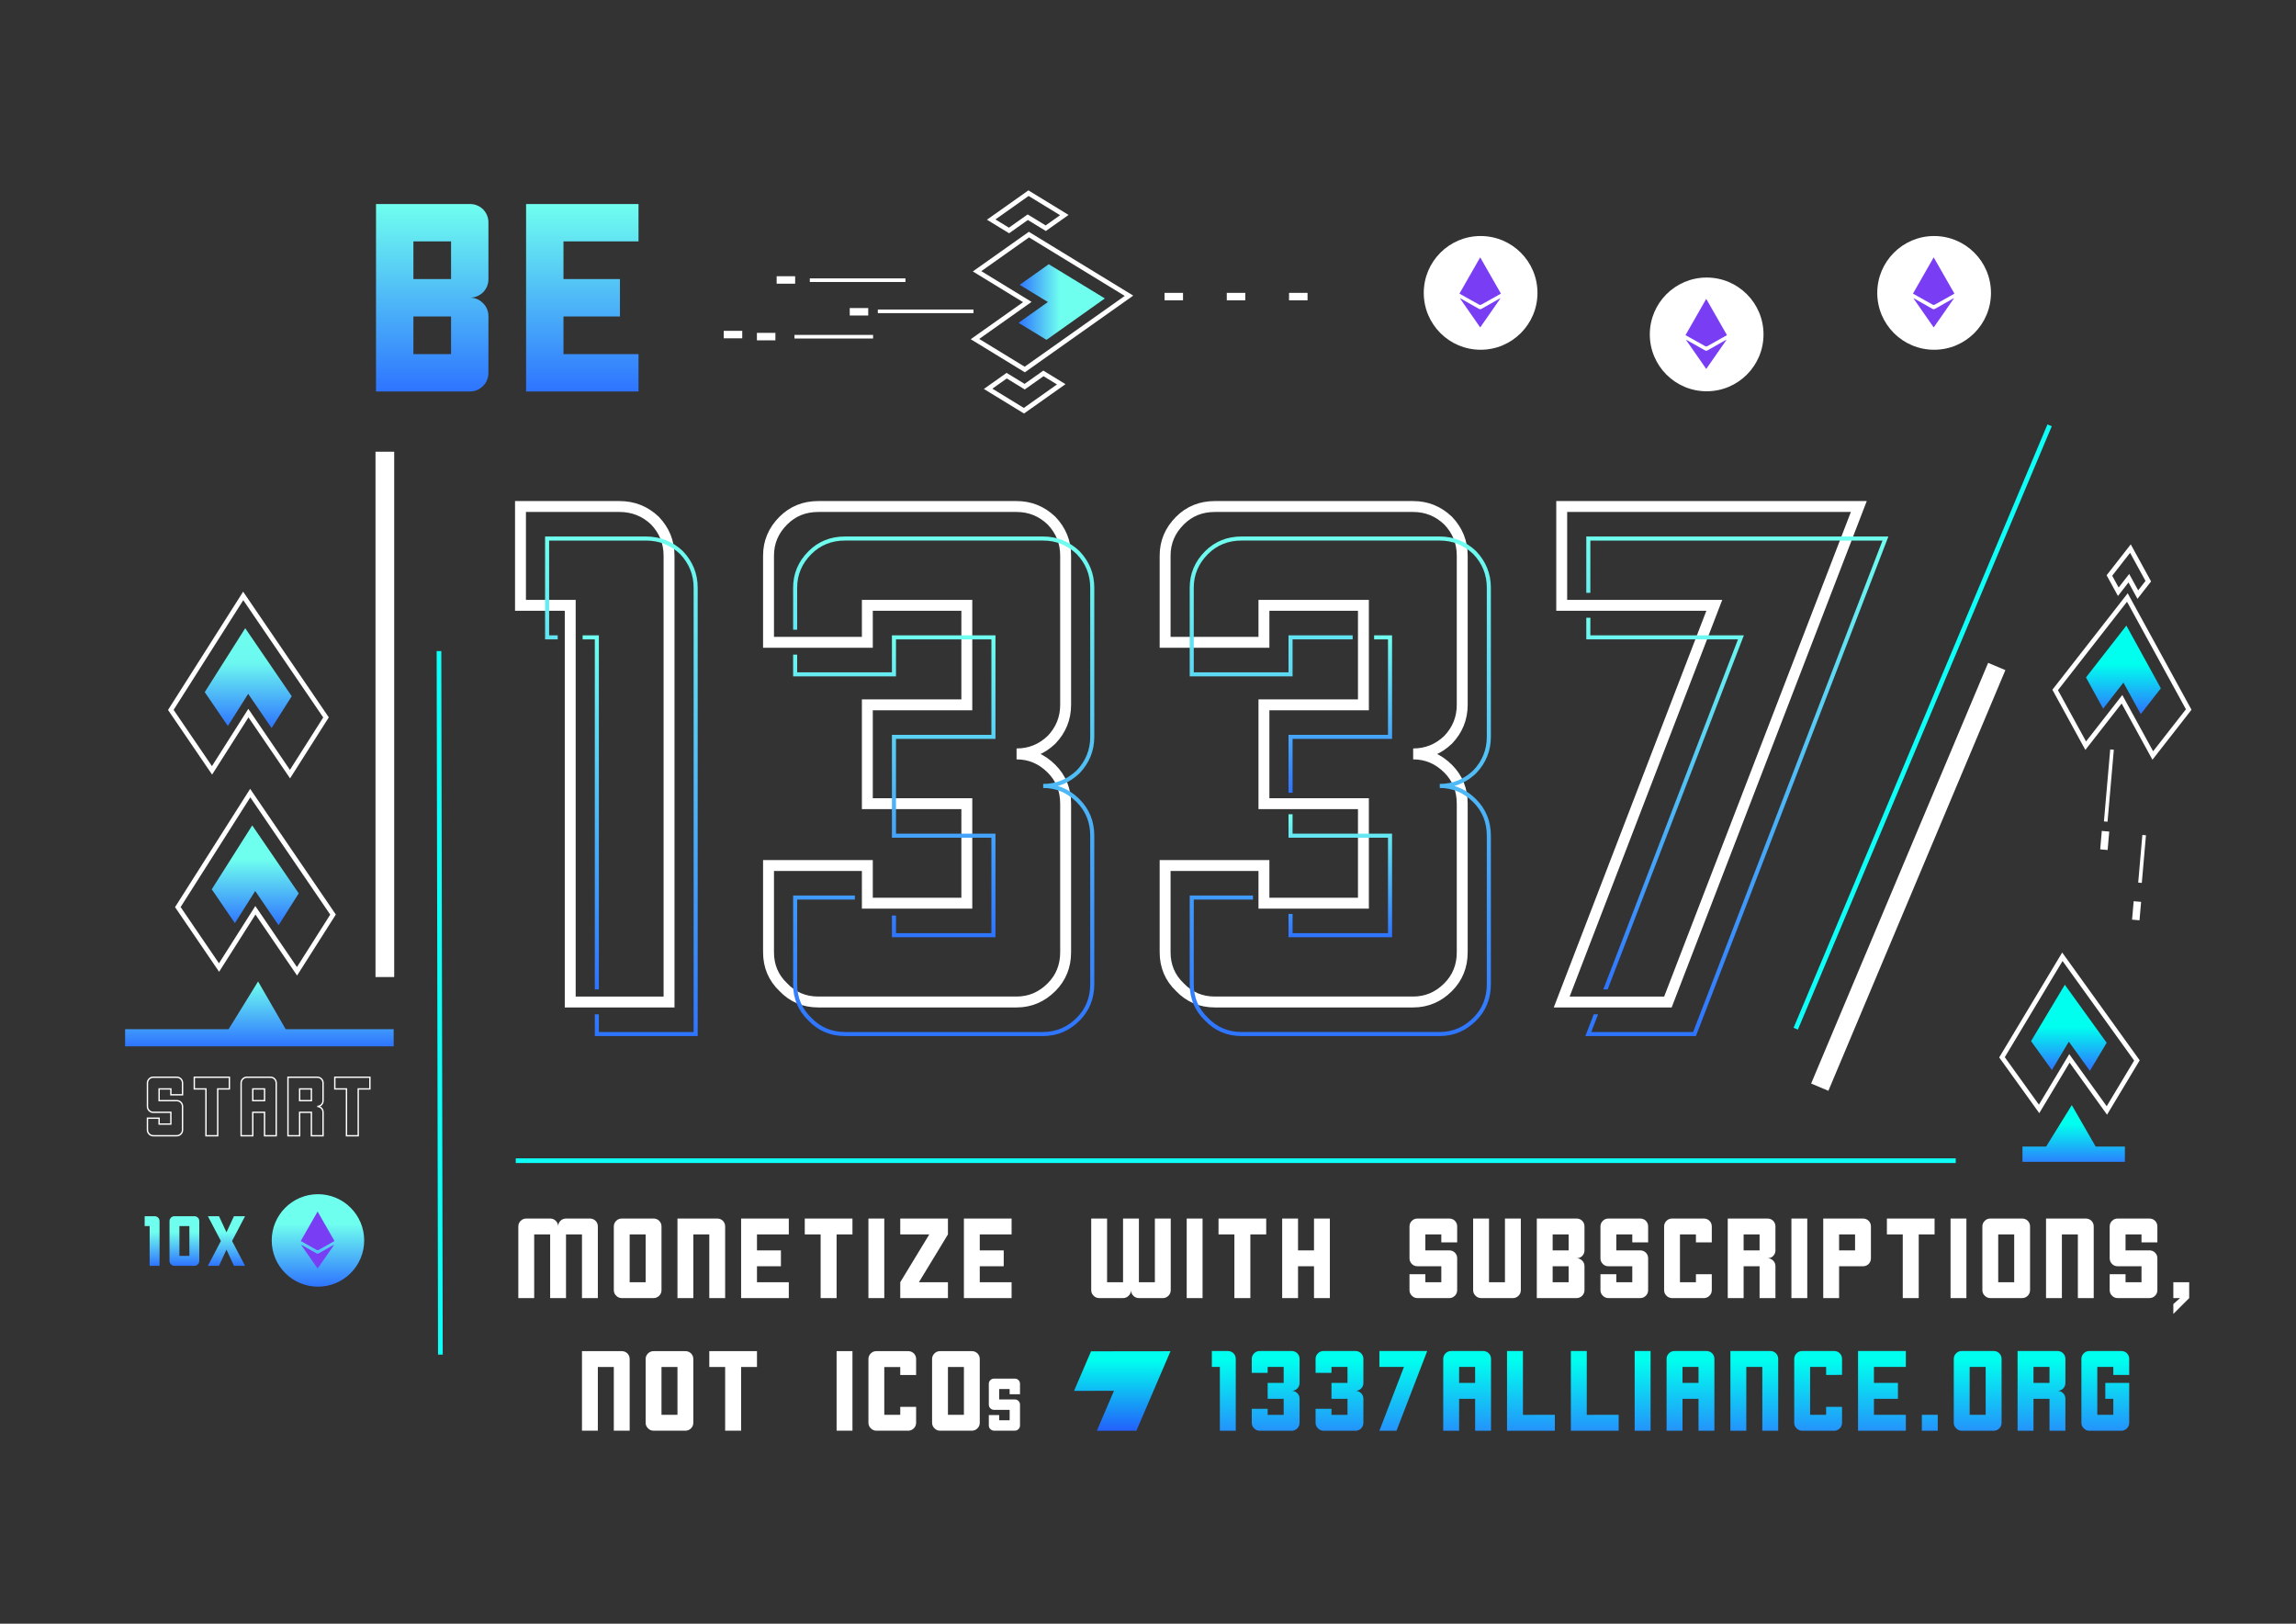 <?xml version="1.0" encoding="utf-8"?>
<!-- Generator: Adobe Illustrator 21.0.2, SVG Export Plug-In . SVG Version: 6.00 Build 0)  -->
<svg version="1.1" id="Layer_1" xmlns="http://www.w3.org/2000/svg" xmlns:xlink="http://www.w3.org/1999/xlink" x="0px" y="0px"
	 viewBox="0 0 841.89 595.28" enable-background="new 0 0 841.89 595.28" xml:space="preserve">
<rect x="0" y="0" width="841.89" height="595.28" fill="#333333" stroke="none"/>
<g>
	<path fill="none" stroke="#FFFFFF" stroke-width="4" stroke-miterlimit="10" d="M245.323,203.686c0,36.478,0,91.035,0,163.661
		c-8.054,0-20.131,0-36.233,0c0-32.369,0-80.845,0-145.422c-4.11,0-10.19,0-18.239,0c0-3.943,0-8.954,0-15.035
		c0-6.077,0-13.144,0-21.197c8.049,0,20.126,0,36.233,0c5.091,0,9.447,1.724,13.063,5.175
		C243.597,194.485,245.323,198.756,245.323,203.686z"/>
	<path fill="none" stroke="#FFFFFF" stroke-width="4" stroke-miterlimit="10" d="M372.751,276.397c4.93,0,9.201,1.81,12.817,5.422
		c3.451,3.451,5.175,7.726,5.175,12.817c0,12.163,0,30.318,0,54.472c0,5.094-1.724,9.366-5.175,12.817
		c-3.616,3.616-7.887,5.422-12.817,5.422c-16.267,0-40.507,0-72.711,0c-5.095,0-9.366-1.806-12.817-5.422
		c-3.616-3.451-5.422-7.723-5.422-12.817c0-3.451,0-7.804,0-13.063c0-5.424,0-11.665,0-18.732c8.049,0,20.126,0,36.233,0
		c0,3.123,0,7.726,0,13.802c8.214,0,20.372,0,36.478,0c0-8.215,0-20.373,0-36.478c-8.052,0-20.211,0-36.478,0
		c0-8.049,0-20.125,0-36.232c8.214,0,20.372,0,36.478,0c0-8.215,0-20.373,0-36.479c-8.052,0-20.211,0-36.478,0
		c0,3.124,0,7.641,0,13.556c-8.054,0-20.131,0-36.233,0c0-7.063,0-17.661,0-31.795c0-4.93,1.806-9.201,5.422-12.817
		c3.451-3.451,7.722-5.175,12.817-5.175c16.102,0,40.338,0,72.711,0c4.93,0,9.201,1.724,12.817,5.175
		c3.451,3.616,5.175,7.887,5.175,12.817c0,12.162,0,30.401,0,54.718c0,4.929-1.724,9.204-5.175,12.816
		C381.952,274.671,377.681,276.397,372.751,276.397z"/>
	<path fill="none" stroke="#FFFFFF" stroke-width="4" stroke-miterlimit="10" d="M518.174,276.397c4.929,0,9.201,1.81,12.817,5.422
		c3.451,3.451,5.174,7.726,5.174,12.817c0,12.163,0,30.318,0,54.472c0,5.094-1.723,9.366-5.174,12.817
		c-3.616,3.616-7.888,5.422-12.817,5.422c-16.268,0-40.508,0-72.712,0c-5.095,0-9.366-1.806-12.817-5.422
		c-3.616-3.451-5.422-7.723-5.422-12.817c0-3.451,0-7.804,0-13.063c0-5.424,0-11.665,0-18.732c8.049,0,20.126,0,36.233,0
		c0,3.123,0,7.726,0,13.802c8.214,0,20.372,0,36.478,0c0-8.215,0-20.373,0-36.478c-8.052,0-20.211,0-36.478,0
		c0-8.049,0-20.125,0-36.232c8.214,0,20.372,0,36.478,0c0-8.215,0-20.373,0-36.479c-8.052,0-20.211,0-36.478,0
		c0,3.124,0,7.641,0,13.556c-8.054,0-20.131,0-36.233,0c0-7.063,0-17.661,0-31.795c0-4.93,1.806-9.201,5.422-12.817
		c3.451-3.451,7.722-5.175,12.817-5.175c16.102,0,40.338,0,72.712,0c4.929,0,9.201,1.724,12.817,5.175
		c3.451,3.616,5.174,7.887,5.174,12.817c0,12.162,0,30.401,0,54.718c0,4.929-1.723,9.204-5.174,12.816
		C527.375,274.671,523.103,276.397,518.174,276.397z"/>
	<path fill="none" stroke="#FFFFFF" stroke-width="4" stroke-miterlimit="10" d="M681.587,185.693
		c-31.056,80.683-54.391,141.231-70.001,181.654c-17.252,0-30.235,0-38.943,0c27.933-72.626,46.583-121.101,55.949-145.422
		c-27.936,0-46.583,0-55.949,0c0-9.035,0-16.595,0-22.676c0-6.077,0-10.599,0-13.556c35.161,0,58.577,0,70.247,0
		c3.451,0,5.75,0,6.902,0C663.922,185.693,674.52,185.693,681.587,185.693z"/>
</g>
<g>
	<g>
		<g>
			<linearGradient id="SVGID_1_" gradientUnits="userSpaceOnUse" x1="216.616" y1="362.726" x2="216.616" y2="232.924">
				<stop  offset="0" style="stop-color:#2E74FF"/>
				<stop  offset="1" style="stop-color:#6FFFEF"/>
			</linearGradient>
			<polygon fill="url(#SVGID_1_)" points="213.638,234.413 218.104,234.413 218.104,362.726 219.593,362.726 219.593,232.924 
				213.638,232.924 			"/>
		</g>
		<g>
			<linearGradient id="SVGID_2_" gradientUnits="userSpaceOnUse" x1="227.845" y1="379.836" x2="227.845" y2="196.692">
				<stop  offset="0" style="stop-color:#2E74FF"/>
				<stop  offset="1" style="stop-color:#6FFFEF"/>
			</linearGradient>
			<path fill="url(#SVGID_2_)" d="M250.419,202.074c-3.742-3.571-8.31-5.382-13.577-5.382h-36.976v37.72h4.63v-1.489h-3.141v-34.743
				h35.487c4.87,0,9.093,1.672,12.525,4.945c3.298,3.457,4.97,7.595,4.97,12.303v162.918h-34.743v-6.478h-1.489v7.967h37.72V215.429
				C255.825,210.326,254.015,205.841,250.419,202.074z"/>
		</g>
	</g>
	<g>
		<g>
			<linearGradient id="SVGID_3_" gradientUnits="userSpaceOnUse" x1="327.915" y1="343.603" x2="327.915" y2="232.924">
				<stop  offset="0" style="stop-color:#2E74FF"/>
				<stop  offset="1" style="stop-color:#6FFFEF"/>
			</linearGradient>
			<polygon fill="url(#SVGID_3_)" points="290.815,239.998 290.815,247.969 328.537,247.969 328.537,234.413 363.526,234.413 
				363.526,269.403 327.048,269.403 327.048,307.122 363.526,307.122 363.526,342.114 328.537,342.114 328.537,335.654 
				327.048,335.654 327.048,343.603 365.015,343.603 365.015,305.634 328.537,305.634 328.537,270.89 365.015,270.89 
				365.015,232.924 327.048,232.924 327.048,246.48 292.304,246.48 292.304,239.998 			"/>
		</g>
		<g>
			<linearGradient id="SVGID_4_" gradientUnits="userSpaceOnUse" x1="346.031" y1="379.836" x2="346.031" y2="196.692">
				<stop  offset="0" style="stop-color:#2E74FF"/>
				<stop  offset="1" style="stop-color:#6FFFEF"/>
			</linearGradient>
			<path fill="url(#SVGID_4_)" d="M401.247,270.146v-54.717c0-5.104-1.81-9.589-5.406-13.355c-3.741-3.571-8.227-5.382-13.329-5.382
				h-72.712c-5.276,0-9.764,1.815-13.343,5.394c-3.742,3.742-5.641,8.231-5.641,13.343v15.425h1.489v-15.425
				c0-4.702,1.751-8.837,5.206-12.29c3.289-3.29,7.424-4.958,12.289-4.958h72.712c4.708,0,8.846,1.672,12.277,4.945
				c3.298,3.456,4.97,7.595,4.97,12.303v54.717c0,4.712-1.672,8.853-4.944,12.279c-3.455,3.297-7.595,4.969-12.303,4.969v1.489
				c4.699,0,8.833,1.752,12.289,5.208c3.289,3.288,4.958,7.424,4.958,12.288v54.472c0,4.866-1.669,9.002-4.958,12.29
				c-3.452,3.453-7.588,5.206-12.289,5.206h-72.712c-4.86,0-8.991-1.748-12.303-5.219c-3.444-3.286-5.192-7.415-5.192-12.277
				v-31.052h21.157v-1.489h-22.646v32.541c0,5.284,1.902,9.777,5.629,13.331c3.579,3.752,8.073,5.654,13.355,5.654h72.712
				c5.112,0,9.601-1.897,13.343-5.641c3.579-3.578,5.393-8.069,5.393-13.344v-54.472c0-5.275-1.814-9.764-5.393-13.342
				c-2.374-2.375-5.047-4.005-7.987-4.882c2.938-0.839,5.613-2.4,7.998-4.676C399.436,279.74,401.247,275.256,401.247,270.146z"/>
		</g>
	</g>
	<g>
		<g>
			<linearGradient id="SVGID_5_" gradientUnits="userSpaceOnUse" x1="491.452" y1="379.836" x2="491.452" y2="196.692">
				<stop  offset="0" style="stop-color:#2E74FF"/>
				<stop  offset="1" style="stop-color:#6FFFEF"/>
			</linearGradient>
			<path fill="url(#SVGID_5_)" d="M546.668,270.146v-54.717c0-5.105-1.81-9.589-5.404-13.355c-3.743-3.571-8.228-5.382-13.33-5.382
				H455.22c-5.275,0-9.764,1.815-13.342,5.394c-3.743,3.742-5.642,8.231-5.642,13.343v32.539h37.721v-13.556h22.035v-1.489h-23.524
				v13.556h-34.743v-31.051c0-4.702,1.75-8.837,5.204-12.29c3.289-3.29,7.424-4.958,12.289-4.958h72.713
				c4.705,0,8.846,1.672,12.277,4.945c3.299,3.456,4.969,7.595,4.969,12.303v54.717c0,4.712-1.67,8.853-4.944,12.279
				c-3.455,3.297-7.596,4.969-12.301,4.969v1.489c4.696,0,8.833,1.752,12.288,5.208c3.29,3.288,4.958,7.422,4.958,12.288v54.472
				c0,4.866-1.667,9.002-4.958,12.288c-3.453,3.456-7.587,5.208-12.288,5.208H455.22c-4.859,0-8.991-1.748-12.301-5.219
				c-3.445-3.286-5.192-7.415-5.192-12.277v-31.052h21.702v-1.489h-23.192v32.541c0,5.284,1.903,9.777,5.628,13.331
				c3.579,3.752,8.073,5.654,13.355,5.654h72.713c5.109,0,9.598-1.897,13.342-5.641c3.578-3.578,5.393-8.067,5.393-13.344v-54.472
				c0-5.275-1.815-9.764-5.393-13.342c-2.375-2.375-5.049-4.005-7.989-4.882c2.94-0.839,5.616-2.4,8.002-4.676
				C544.858,279.743,546.668,275.256,546.668,270.146z"/>
		</g>
		<g>
			<linearGradient id="SVGID_6_" gradientUnits="userSpaceOnUse" x1="491.453" y1="290.64" x2="491.453" y2="232.924">
				<stop  offset="0" style="stop-color:#2E74FF"/>
				<stop  offset="1" style="stop-color:#6FFFEF"/>
			</linearGradient>
			<polygon fill="url(#SVGID_6_)" points="503.85,232.924 503.85,234.413 508.946,234.413 508.946,269.403 472.469,269.403 
				472.469,290.64 473.958,290.64 473.958,270.89 510.437,270.89 510.437,232.924 			"/>
		</g>
		<g>
			<linearGradient id="SVGID_7_" gradientUnits="userSpaceOnUse" x1="491.453" y1="343.603" x2="491.453" y2="298.52">
				<stop  offset="0" style="stop-color:#2E74FF"/>
				<stop  offset="1" style="stop-color:#6FFFEF"/>
			</linearGradient>
			<polygon fill="url(#SVGID_7_)" points="472.469,298.52 472.469,307.122 508.946,307.122 508.946,342.114 473.958,342.114 
				473.958,335.061 472.469,335.061 472.469,343.603 510.437,343.603 510.437,305.634 473.958,305.634 473.958,298.52 			"/>
		</g>
	</g>
	<g>
		<g>
			<linearGradient id="SVGID_8_" gradientUnits="userSpaceOnUse" x1="610.547" y1="362.726" x2="610.547" y2="226.474">
				<stop  offset="0" style="stop-color:#2E74FF"/>
				<stop  offset="1" style="stop-color:#6FFFEF"/>
			</linearGradient>
			<path fill="url(#SVGID_8_)" d="M583.146,232.924v-6.45h-1.489v7.939h55.612c-8.754,22.737-25.232,65.558-49.369,128.314h1.594
				c24.389-63.403,40.927-106.385,49.554-128.79l0.388-1.012H583.146z"/>
		</g>
		<g>
			<linearGradient id="SVGID_9_" gradientUnits="userSpaceOnUse" x1="636.875" y1="379.836" x2="636.875" y2="196.692">
				<stop  offset="0" style="stop-color:#2E74FF"/>
				<stop  offset="1" style="stop-color:#6FFFEF"/>
			</linearGradient>
			<path fill="url(#SVGID_9_)" d="M581.657,196.692v20.639h1.489v-19.15h107.118c-30.739,79.858-53.885,139.915-69.427,180.166
				h-37.351c0.839-2.183,1.669-4.34,2.491-6.478h-1.594c-0.882,2.295-1.772,4.612-2.674,6.955l-0.391,1.011h40.539l0.185-0.478
				c15.608-40.422,38.943-100.973,69.999-181.655l0.391-1.011H581.657z"/>
		</g>
	</g>
</g>
<g>
	<rect x="189.115" y="424.669" fill="#0DFFF8" width="528.008" height="1.714"/>
</g>
<g>
	
		<rect x="584.904" y="265.875" transform="matrix(0.388 -0.922 0.922 0.388 185.584 812.927)" fill="#0DFFF8" width="239.921" height="1.715"/>
</g>
<g>
	
		<rect x="160.447" y="238.647" transform="matrix(1 -0.002 0.002 1 -0.817 0.36)" fill="#0DFFF8" width="1.714" height="257.941"/>
</g>
<g>
	
		<rect x="615.933" y="318.232" transform="matrix(0.388 -0.922 0.922 0.388 131.708 841.659)" fill="#FFFFFF" width="167.277" height="6.858"/>
</g>
<g>
	<rect x="137.687" y="165.609" fill="#FFFFFF" width="6.857" height="192.59"/>
</g>
<g>
	<g>
		<path fill="#FFFFFF" d="M219.215,449.629c0,5.855,0,14.612,0,26.268c-1.292,0-3.231,0-5.815,0c0-5.194,0-12.976,0-23.34
			c-1.292,0-3.244,0-5.855,0c0,5.194,0,12.976,0,23.34c-1.293,0-3.231,0-5.816,0c0-5.194,0-12.976,0-23.34c-1.292,0-3.243,0-5.855,0
			c0,5.194,0,12.976,0,23.34c-1.292,0-3.23,0-5.815,0c0-2.19,0-5.484,0-9.891c0-1.819,0-4.087,0-6.804c0-2.743,0-5.933,0-9.574
			c0-0.79,0.29-1.475,0.87-2.056c0.554-0.556,1.239-0.833,2.057-0.833c1.925,0,4.839,0,8.742,0c0.818,0,1.504,0.277,2.058,0.833
			c0.579,0.58,0.87,1.266,0.87,2.056c0-0.79,0.277-1.475,0.832-2.056c0.579-0.556,1.266-0.833,2.057-0.833c1.951,0,4.878,0,8.783,0
			c0.791,0,1.477,0.277,2.057,0.833C218.938,448.154,219.215,448.839,219.215,449.629z"/>
	</g>
	<g>
		<path fill="#FFFFFF" d="M242.556,449.629c0,5.196,0,12.976,0,23.342c0,0.817-0.277,1.502-0.83,2.056
			c-0.581,0.58-1.267,0.871-2.058,0.871c-2.611,0-6.501,0-11.67,0c-0.818,0-1.503-0.29-2.057-0.871
			c-0.58-0.554-0.87-1.239-0.87-2.056c0-1.953,0-4.879,0-8.784c0-1.607,0-3.612,0-6.013c0-2.453,0-5.301,0-8.545
			c0-0.79,0.29-1.475,0.87-2.056c0.554-0.556,1.239-0.833,2.057-0.833c2.585,0,6.474,0,11.67,0c0.791,0,1.477,0.277,2.058,0.833
			C242.279,448.154,242.556,448.839,242.556,449.629z M230.885,470.083c1.319,0,3.27,0,5.855,0c0-0.263,0-0.647,0-1.147
			c0-3.641,0-9.098,0-16.377c-1.292,0-3.243,0-5.855,0c0,1.951,0,4.866,0,8.741C230.885,463.252,230.885,466.178,230.885,470.083z"
			/>
	</g>
	<g>
		<path fill="#FFFFFF" d="M265.897,449.629c0,5.855,0,14.612,0,26.268c-1.292,0-3.231,0-5.816,0c0-5.194,0-12.976,0-23.34
			c-1.293,0-3.243,0-5.855,0c0,5.194,0,12.976,0,23.34c-1.292,0-3.23,0-5.815,0c0-3.243,0-7.292,0-12.145c0-4.853,0-10.522,0-17.011
			c1.292,0,3.23,0,5.815,0c1.952,0,4.88,0,8.783,0c0.791,0,1.477,0.277,2.058,0.833C265.62,448.154,265.897,448.839,265.897,449.629
			z"/>
	</g>
	<g>
		<path fill="#FFFFFF" d="M277.566,452.558c0,2.585,0,4.536,0,5.855c3.903,0,6.83,0,8.782,0c0,2.585,0,4.522,0,5.815
			c-3.903,0-6.83,0-8.782,0c0,2.585,0,4.536,0,5.855c5.195,0,9.086,0,11.671,0c0,2.585,0,4.523,0,5.815c-5.17,0-9.059,0-11.671,0
			c-2.585,0-4.523,0-5.815,0c0-2.585,0-4.522,0-5.815c0-1.319,0-2.467,0-3.442c0-0.976,0-1.781,0-2.413c0-2.928,0-4.866,0-5.815
			c0-2.929,0-4.88,0-5.855c0-2.902,0-4.839,0-5.817c2.928,0,4.866,0,5.815,0c5.855,0,9.746,0,11.671,0c0,2.902,0,4.842,0,5.817
			C284.068,452.558,280.178,452.558,277.566,452.558z"/>
	</g>
	<g>
		<path fill="#FFFFFF" d="M312.577,452.558c-2.585,0-4.523,0-5.816,0c0,11.683,0,19.462,0,23.34c-2.927,0-4.879,0-5.855,0
			c0-11.656,0-19.438,0-23.34c-2.901,0-4.839,0-5.815,0c0-1.451,0-2.665,0-3.641c0-0.976,0-1.701,0-2.176c8.756,0,14.584,0,17.486,0
			C312.577,449.326,312.577,451.265,312.577,452.558z"/>
	</g>
	<g>
		<path fill="#FFFFFF" d="M318.432,446.741c0.975,0,2.914,0,5.815,0c0,3.641,0,10.933,0,21.878c0,1.214,0,3.641,0,7.279
			c-0.949,0-2.887,0-5.815,0c0-3.243,0-7.292,0-12.145C318.432,458.9,318.432,453.23,318.432,446.741z"/>
	</g>
	<g>
		<path fill="#FFFFFF" d="M347.589,446.741c0,2.27,0,3.985,0,5.143c0,0.29,0,0.516,0,0.674c-4.721,7.779-8.268,13.621-10.642,17.525
			c4.747,0,8.294,0,10.642,0c0,2.585,0,4.523,0,5.815c-7.78,0-13.608,0-17.486,0c0-1.161,0-2.163,0-3.007c0-0.844,0-1.556,0-2.136
			c0-0.341,0-0.567,0-0.672c5.327-8.757,8.874-14.598,10.642-17.525c-5.328,0-8.875,0-10.642,0c0-2.902,0-4.839,0-5.817
			C337.883,446.741,343.711,446.741,347.589,446.741z"/>
	</g>
	<g>
		<path fill="#FFFFFF" d="M359.257,452.558c0,2.585,0,4.536,0,5.855c3.903,0,6.83,0,8.783,0c0,2.585,0,4.522,0,5.815
			c-3.903,0-6.83,0-8.783,0c0,2.585,0,4.536,0,5.855c5.195,0,9.086,0,11.671,0c0,2.585,0,4.523,0,5.815c-5.17,0-9.059,0-11.671,0
			c-2.585,0-4.522,0-5.815,0c0-2.585,0-4.522,0-5.815c0-1.319,0-2.467,0-3.442c0-0.976,0-1.781,0-2.413c0-2.928,0-4.866,0-5.815
			c0-2.929,0-4.88,0-5.855c0-2.902,0-4.839,0-5.817c2.927,0,4.866,0,5.815,0c5.855,0,9.746,0,11.671,0c0,2.902,0,4.842,0,5.817
			C365.759,452.558,361.869,452.558,359.257,452.558z"/>
	</g>
	<g>
		<path fill="#FFFFFF" d="M400.124,472.971c0-2.902,0-6.543,0-10.92c0-4.377,0-9.48,0-15.311c1.293,0,3.23,0,5.815,0
			c0,5.17,0,12.951,0,23.342c1.319,0,3.27,0,5.855,0c0-5.196,0-12.976,0-23.342c1.292,0,3.231,0,5.816,0c0,5.17,0,12.951,0,23.342
			c1.318,0,3.27,0,5.855,0c0-5.196,0-12.976,0-23.342c1.291,0,3.23,0,5.815,0c0,5.83,0,14.572,0,26.23
			c0,0.817-0.277,1.502-0.83,2.056c-0.58,0.58-1.266,0.871-2.057,0.871c-1.952,0-4.88,0-8.783,0c-0.791,0-1.478-0.29-2.057-0.871
			c-0.555-0.554-0.831-1.239-0.831-2.056c0,0.817-0.29,1.502-0.87,2.056c-0.555,0.58-1.24,0.871-2.058,0.871
			c-1.952,0-4.865,0-8.742,0c-0.818,0-1.503-0.29-2.057-0.871C400.414,474.473,400.124,473.788,400.124,472.971z"/>
	</g>
	<g>
		<path fill="#FFFFFF" d="M435.135,446.741c0.976,0,2.914,0,5.815,0c0,3.641,0,10.933,0,21.878c0,1.214,0,3.641,0,7.279
			c-0.949,0-2.887,0-5.815,0c0-3.243,0-7.292,0-12.145C435.135,458.9,435.135,453.23,435.135,446.741z"/>
	</g>
	<g>
		<path fill="#FFFFFF" d="M464.29,452.558c-2.585,0-4.523,0-5.816,0c0,11.683,0,19.462,0,23.34c-2.928,0-4.88,0-5.855,0
			c0-11.656,0-19.438,0-23.34c-2.901,0-4.839,0-5.815,0c0-1.451,0-2.665,0-3.641c0-0.976,0-1.701,0-2.176c8.756,0,14.584,0,17.486,0
			C464.29,449.326,464.29,451.265,464.29,452.558z"/>
	</g>
	<g>
		<path fill="#FFFFFF" d="M487.631,446.741c0,5.17,0,9.06,0,11.672c0,2.585,0,4.522,0,5.815c0,5.197,0,9.085,0,11.67
			c-2.585,0-4.523,0-5.816,0c0-5.194,0-9.085,0-11.67c-2.585,0-4.536,0-5.855,0c0,5.197,0,9.085,0,11.67c-2.585,0-4.523,0-5.815,0
			c0-2.585,0-4.853,0-6.804c0-1.953,0-3.574,0-4.866c0-2.928,0-4.866,0-5.815c0-5.855,0-9.746,0-11.672c2.928,0,4.866,0,5.815,0
			c0,5.83,0,9.719,0,11.672c2.927,0,4.879,0,5.855,0c0-5.855,0-9.746,0-11.672C484.4,446.741,486.339,446.741,487.631,446.741z"/>
	</g>
	<g>
		<path fill="#FFFFFF" d="M528.495,455.484c0-0.659,0-1.634,0-2.926c-1.29,0-3.241,0-5.853,0c0,1.292,0,3.243,0,5.855
			c1.951,0,4.88,0,8.781,0c0.79,0,1.478,0.277,2.058,0.83c0.554,0.58,0.83,1.266,0.83,2.056c0,2.612,0,6.502,0,11.672
			c0,0.817-0.277,1.502-0.83,2.056c-0.58,0.58-1.268,0.871-2.058,0.871c-2.612,0-6.5,0-11.67,0c-0.817,0-1.505-0.29-2.058-0.871
			c-0.58-0.554-0.87-1.239-0.87-2.056c0-1.292,0-3.232,0-5.817c1.295,0,3.232,0,5.817,0c0,0.634,0,1.609,0,2.928
			c1.317,0,3.268,0,5.853,0c0-1.319,0-3.27,0-5.855c-1.951,0-4.866,0-8.741,0c-0.817,0-1.505-0.277-2.058-0.83
			c-0.58-0.58-0.87-1.279-0.87-2.098c0-1.29,0-2.913,0-4.866c0-1.951,0-4.219,0-6.804c0-0.79,0.29-1.475,0.87-2.056
			c0.554-0.556,1.241-0.833,2.058-0.833c2.585,0,6.473,0,11.67,0c0.79,0,1.478,0.277,2.058,0.833c0.554,0.58,0.83,1.266,0.83,2.056
			c0,1.319,0,3.27,0,5.855C533.018,455.484,531.08,455.484,528.495,455.484z"/>
	</g>
	<g>
		<path fill="#FFFFFF" d="M557.652,446.741c0,5.83,0,14.572,0,26.23c0,0.817-0.277,1.502-0.83,2.056
			c-0.58,0.58-1.268,0.871-2.058,0.871c-2.611,0-6.5,0-11.67,0c-0.817,0-1.504-0.29-2.058-0.871
			c-0.58-0.554-0.871-1.239-0.871-2.056c0-2.902,0-6.543,0-10.92c0-4.377,0-9.48,0-15.311c1.295,0,3.232,0,5.817,0
			c0,5.17,0,12.951,0,23.342c1.317,0,3.268,0,5.853,0c0-5.196,0-12.976,0-23.342C553.13,446.741,555.067,446.741,557.652,446.741z"
			/>
	</g>
	<g>
		<path fill="#FFFFFF" d="M578.108,461.299c0.79,0,1.473,0.29,2.054,0.87c0.554,0.554,0.83,1.241,0.83,2.058
			c0,1.951,0,4.866,0,8.743c0,0.817-0.277,1.502-0.83,2.056c-0.58,0.58-1.264,0.871-2.054,0.871c-1.955,0-4.879,0-8.786,0
			c-1.29,0-3.228,0-5.813,0c0-1.292,0-3.23,0-5.815c0-1.319,0-3.27,0-5.855c0-1.292,0-3.23,0-5.815c0-0.661,0-1.478,0-2.453
			c0-0.975,0-2.109,0-3.402c0-1.293,0-3.232,0-5.817c1.29,0,3.228,0,5.813,0c1.951,0,4.879,0,8.786,0
			c0.79,0,1.473,0.277,2.054,0.833c0.554,0.58,0.83,1.266,0.83,2.056c0,1.953,0,4.88,0,8.784c0,0.79-0.277,1.475-0.83,2.056
			C579.581,461.022,578.898,461.299,578.108,461.299z M569.322,458.413c1.321,0,3.272,0,5.857,0c0-0.239,0-0.58,0-1.029
			c0-1.083,0-2.69,0-4.826c-1.295,0-3.246,0-5.857,0C569.322,453.85,569.322,455.801,569.322,458.413z M569.322,470.083
			c1.321,0,3.272,0,5.857,0c0-0.239,0-0.58,0-1.029c0-1.08,0-2.69,0-4.826c-1.295,0-3.246,0-5.857,0
			C569.322,465.52,569.322,467.471,569.322,470.083z"/>
	</g>
	<g>
		<path fill="#FFFFFF" d="M598.519,455.484c0-0.659,0-1.634,0-2.926c-1.295,0-3.246,0-5.857,0c0,1.292,0,3.243,0,5.855
			c1.951,0,4.88,0,8.786,0c0.79,0,1.473,0.277,2.054,0.83c0.554,0.58,0.83,1.266,0.83,2.056c0,2.612,0,6.502,0,11.672
			c0,0.817-0.277,1.502-0.83,2.056c-0.58,0.58-1.263,0.871-2.054,0.871c-2.612,0-6.505,0-11.674,0c-0.817,0-1.5-0.29-2.054-0.871
			c-0.58-0.554-0.871-1.239-0.871-2.056c0-1.292,0-3.232,0-5.817c1.29,0,3.228,0,5.813,0c0,0.634,0,1.609,0,2.928
			c1.321,0,3.273,0,5.857,0c0-1.319,0-3.27,0-5.855c-1.951,0-4.866,0-8.746,0c-0.817,0-1.5-0.277-2.054-0.83
			c-0.58-0.58-0.871-1.279-0.871-2.098c0-1.29,0-2.913,0-4.866c0-1.951,0-4.219,0-6.804c0-0.79,0.29-1.475,0.871-2.056
			c0.554-0.556,1.237-0.833,2.054-0.833c2.585,0,6.478,0,11.674,0c0.79,0,1.473,0.277,2.054,0.833c0.554,0.58,0.83,1.266,0.83,2.056
			c0,1.319,0,3.27,0,5.855C603.041,455.484,601.104,455.484,598.519,455.484z"/>
	</g>
	<g>
		<path fill="#FFFFFF" d="M621.859,455.484c0-0.659,0-1.634,0-2.926c-1.295,0-3.246,0-5.857,0c0,3.902,0,9.743,0,17.525
			c1.321,0,3.272,0,5.857,0c0-0.658,0-1.636,0-2.928c1.29,0,3.228,0,5.812,0c0,1.292,0,3.232,0,5.817
			c0,0.817-0.277,1.502-0.83,2.056c-0.58,0.58-1.263,0.871-2.054,0.871c-2.612,0-6.505,0-11.674,0c-0.817,0-1.5-0.29-2.054-0.871
			c-0.58-0.554-0.87-1.239-0.87-2.056c0-1.953,0-4.879,0-8.784c0-1.607,0-3.612,0-6.013c0-2.453,0-5.301,0-8.545
			c0-0.79,0.29-1.475,0.87-2.056c0.554-0.556,1.237-0.833,2.054-0.833c2.585,0,6.478,0,11.674,0c0.79,0,1.473,0.277,2.054,0.833
			c0.554,0.58,0.83,1.266,0.83,2.056c0,1.319,0,3.27,0,5.855C626.381,455.484,624.443,455.484,621.859,455.484z"/>
	</g>
	<g>
		<path fill="#FFFFFF" d="M648.127,461.299c0.79,0,1.478,0.29,2.058,0.87c0.554,0.554,0.83,1.241,0.83,2.058
			c0,2.585,0,6.476,0,11.67c-1.295,0-3.232,0-5.817,0c0-2.585,0-6.473,0-11.67c-1.29,0-3.241,0-5.853,0c0,2.585,0,6.476,0,11.67
			c-1.295,0-3.232,0-5.817,0c0-2.585,0-6.473,0-11.67c0-1.292,0-3.23,0-5.815c0-1.292,0-2.915,0-4.866c0-1.953,0-4.221,0-6.806
			c1.295,0,3.232,0,5.817,0c1.951,0,4.88,0,8.781,0c0.79,0,1.478,0.277,2.058,0.833c0.554,0.58,0.83,1.266,0.83,2.056
			c0,1.953,0,4.88,0,8.784c0,0.79-0.277,1.475-0.83,2.056C649.605,461.022,648.917,461.299,648.127,461.299z M645.198,458.413
			c0-0.239,0-0.58,0-1.029c0-1.083,0-2.69,0-4.826c-1.29,0-3.241,0-5.853,0c0,1.292,0,3.243,0,5.855
			C640.662,458.413,642.613,458.413,645.198,458.413z"/>
	</g>
	<g>
		<path fill="#FFFFFF" d="M656.868,446.741c0.978,0,2.915,0,5.817,0c0,3.641,0,10.933,0,21.878c0,1.214,0,3.641,0,7.279
			c-0.951,0-2.888,0-5.817,0c0-3.243,0-7.292,0-12.145C656.868,458.9,656.868,453.23,656.868,446.741z"/>
	</g>
	<g>
		<path fill="#FFFFFF" d="M686.025,449.629c0,2.612,0,6.502,0,11.67c0,0.819-0.277,1.518-0.83,2.098
			c-0.58,0.554-1.268,0.83-2.058,0.83c-1.951,0-4.879,0-8.781,0c0,2.585,0,6.476,0,11.67c-1.295,0-3.232,0-5.817,0
			c0-1.292,0-2.913,0-4.866c0-1.924,0-4.192,0-6.804c0-1.292,0-3.23,0-5.815c0-1.319,0-3.27,0-5.855c0-1.293,0-3.232,0-5.817
			c1.295,0,3.232,0,5.817,0c1.951,0,4.88,0,8.781,0c0.79,0,1.478,0.277,2.058,0.833
			C685.748,448.154,686.025,448.839,686.025,449.629z M674.355,458.413c1.317,0,3.268,0,5.853,0c0-0.239,0-0.58,0-1.029
			c0-1.083,0-2.69,0-4.826c-1.29,0-3.241,0-5.853,0C674.355,453.85,674.355,455.801,674.355,458.413z"/>
	</g>
	<g>
		<path fill="#FFFFFF" d="M709.365,452.558c-2.585,0-4.523,0-5.813,0c0,11.683,0,19.462,0,23.34c-2.929,0-4.88,0-5.857,0
			c0-11.656,0-19.438,0-23.34c-2.902,0-4.839,0-5.813,0c0-1.451,0-2.665,0-3.641c0-0.976,0-1.701,0-2.176c8.755,0,14.585,0,17.483,0
			C709.365,449.326,709.365,451.265,709.365,452.558z"/>
	</g>
	<g>
		<path fill="#FFFFFF" d="M715.222,446.741c0.973,0,2.911,0,5.812,0c0,3.641,0,10.933,0,21.878c0,1.214,0,3.641,0,7.279
			c-0.946,0-2.888,0-5.812,0c0-3.243,0-7.292,0-12.145C715.222,458.9,715.222,453.23,715.222,446.741z"/>
	</g>
	<g>
		<path fill="#FFFFFF" d="M744.374,449.629c0,5.196,0,12.976,0,23.342c0,0.817-0.277,1.502-0.83,2.056
			c-0.58,0.58-1.264,0.871-2.054,0.871c-2.611,0-6.505,0-11.674,0c-0.817,0-1.5-0.29-2.053-0.871
			c-0.58-0.554-0.871-1.239-0.871-2.056c0-1.953,0-4.879,0-8.784c0-1.607,0-3.612,0-6.013c0-2.453,0-5.301,0-8.545
			c0-0.79,0.29-1.475,0.871-2.056c0.554-0.556,1.237-0.833,2.053-0.833c2.585,0,6.478,0,11.674,0c0.79,0,1.473,0.277,2.054,0.833
			C744.097,448.154,744.374,448.839,744.374,449.629z M732.704,470.083c1.321,0,3.272,0,5.857,0c0-0.263,0-0.647,0-1.147
			c0-3.641,0-9.098,0-16.377c-1.295,0-3.246,0-5.857,0c0,1.951,0,4.866,0,8.741C732.704,463.252,732.704,466.178,732.704,470.083z"
			/>
	</g>
	<g>
		<path fill="#FFFFFF" d="M767.718,449.629c0,5.855,0,14.612,0,26.268c-1.295,0-3.232,0-5.817,0c0-5.194,0-12.976,0-23.34
			c-1.29,0-3.241,0-5.853,0c0,5.194,0,12.976,0,23.34c-1.295,0-3.232,0-5.817,0c0-3.243,0-7.292,0-12.145c0-4.853,0-10.522,0-17.011
			c1.295,0,3.232,0,5.817,0c1.951,0,4.879,0,8.781,0c0.79,0,1.478,0.277,2.058,0.833
			C767.441,448.154,767.718,448.839,767.718,449.629z"/>
	</g>
	<g>
		<path fill="#FFFFFF" d="M785.241,455.484c0-0.659,0-1.634,0-2.926c-1.29,0-3.241,0-5.853,0c0,1.292,0,3.243,0,5.855
			c1.951,0,4.88,0,8.781,0c0.79,0,1.478,0.277,2.058,0.83c0.554,0.58,0.83,1.266,0.83,2.056c0,2.612,0,6.502,0,11.672
			c0,0.817-0.277,1.502-0.83,2.056c-0.58,0.58-1.268,0.871-2.058,0.871c-2.612,0-6.5,0-11.67,0c-0.817,0-1.504-0.29-2.058-0.871
			c-0.58-0.554-0.871-1.239-0.871-2.056c0-1.292,0-3.232,0-5.817c1.295,0,3.232,0,5.817,0c0,0.634,0,1.609,0,2.928
			c1.317,0,3.268,0,5.853,0c0-1.319,0-3.27,0-5.855c-1.951,0-4.866,0-8.741,0c-0.817,0-1.504-0.277-2.058-0.83
			c-0.58-0.58-0.871-1.279-0.871-2.098c0-1.29,0-2.913,0-4.866c0-1.951,0-4.219,0-6.804c0-0.79,0.29-1.475,0.871-2.056
			c0.553-0.556,1.241-0.833,2.058-0.833c2.585,0,6.474,0,11.67,0c0.79,0,1.478,0.277,2.058,0.833c0.554,0.58,0.83,1.266,0.83,2.056
			c0,1.319,0,3.27,0,5.855C789.763,455.484,787.826,455.484,785.241,455.484z"/>
	</g>
	<g>
		<path fill="#FFFFFF" d="M802.728,470.083c0,1.293,0,2.255,0,2.888c0,1.293,0,2.268,0,2.926c-2.585,2.585-4.523,4.522-5.817,5.815
			c0-1.609,0-2.821,0-3.638c1.268-1.083,2.098-1.808,2.496-2.176c-1.241,0-2.071,0-2.496,0c0-1.478,0-2.703,0-3.679
			c0-0.951,0-1.663,0-2.136C799.495,470.083,801.433,470.083,802.728,470.083z"/>
	</g>
	<g>
		<path fill="#FFFFFF" d="M230.886,498.242c0,5.855,0,14.612,0,26.268c-1.292,0-3.231,0-5.816,0c0-5.194,0-12.976,0-23.34
			c-1.293,0-3.243,0-5.855,0c0,5.194,0,12.976,0,23.34c-1.292,0-3.23,0-5.815,0c0-3.243,0-7.293,0-12.145c0-4.853,0-10.522,0-17.011
			c1.292,0,3.23,0,5.815,0c1.952,0,4.88,0,8.783,0c0.791,0,1.477,0.277,2.058,0.833
			C230.609,496.766,230.886,497.451,230.886,498.242z"/>
	</g>
	<g>
		<path fill="#FFFFFF" d="M254.225,498.242c0,5.196,0,12.976,0,23.342c0,0.817-0.277,1.502-0.83,2.056
			c-0.581,0.58-1.267,0.871-2.058,0.871c-2.611,0-6.501,0-11.67,0c-0.818,0-1.503-0.29-2.057-0.871
			c-0.58-0.554-0.871-1.239-0.871-2.056c0-1.953,0-4.88,0-8.784c0-1.607,0-3.612,0-6.013c0-2.453,0-5.302,0-8.545
			c0-0.79,0.29-1.475,0.871-2.056c0.554-0.556,1.239-0.833,2.057-0.833c2.585,0,6.474,0,11.67,0c0.791,0,1.477,0.277,2.058,0.833
			C253.949,496.766,254.225,497.451,254.225,498.242z M242.555,518.695c1.319,0,3.27,0,5.855,0c0-0.263,0-0.647,0-1.147
			c0-3.641,0-9.098,0-16.378c-1.292,0-3.243,0-5.855,0c0,1.951,0,4.866,0,8.741C242.555,511.865,242.555,514.791,242.555,518.695z"
			/>
	</g>
	<g>
		<path fill="#FFFFFF" d="M277.566,501.17c-2.585,0-4.523,0-5.816,0c0,11.683,0,19.462,0,23.34c-2.927,0-4.879,0-5.855,0
			c0-11.656,0-19.438,0-23.34c-2.901,0-4.839,0-5.815,0c0-1.451,0-2.665,0-3.641c0-0.976,0-1.701,0-2.176c8.756,0,14.584,0,17.486,0
			C277.566,497.938,277.566,499.878,277.566,501.17z"/>
	</g>
	<g>
		<path fill="#FFFFFF" d="M306.762,495.353c0.976,0,2.914,0,5.815,0c0,3.641,0,10.933,0,21.878c0,1.214,0,3.641,0,7.279
			c-0.949,0-2.887,0-5.815,0c0-2.427,0-6.065,0-10.918C306.762,508.74,306.762,502.659,306.762,495.353z"/>
	</g>
	<g>
		<path fill="#FFFFFF" d="M330.102,504.097c0-0.659,0-1.634,0-2.926c-1.292,0-3.243,0-5.855,0c0,3.902,0,9.743,0,17.525
			c1.319,0,3.27,0,5.855,0c0-0.659,0-1.636,0-2.929c1.293,0,3.231,0,5.816,0c0,1.292,0,3.232,0,5.817
			c0,0.817-0.277,1.502-0.83,2.056c-0.581,0.58-1.267,0.871-2.058,0.871c-2.611,0-6.501,0-11.67,0c-0.818,0-1.503-0.29-2.057-0.871
			c-0.58-0.554-0.87-1.239-0.87-2.056c0-1.953,0-4.88,0-8.784c0-1.607,0-3.612,0-6.013c0-2.453,0-5.302,0-8.545
			c0-0.79,0.29-1.475,0.87-2.056c0.554-0.556,1.239-0.833,2.057-0.833c2.585,0,6.475,0,11.67,0c0.791,0,1.477,0.277,2.058,0.833
			c0.554,0.58,0.83,1.266,0.83,2.056c0,1.319,0,3.27,0,5.855C334.625,504.097,332.687,504.097,330.102,504.097z"/>
	</g>
	<g>
		<path fill="#FFFFFF" d="M359.258,498.242c0,5.196,0,12.976,0,23.342c0,0.817-0.277,1.502-0.83,2.056
			c-0.582,0.58-1.267,0.871-2.058,0.871c-2.611,0-6.501,0-11.67,0c-0.818,0-1.503-0.29-2.057-0.871
			c-0.58-0.554-0.871-1.239-0.871-2.056c0-1.953,0-4.88,0-8.784c0-1.607,0-3.612,0-6.013c0-2.453,0-5.302,0-8.545
			c0-0.79,0.29-1.475,0.871-2.056c0.554-0.556,1.239-0.833,2.057-0.833c2.585,0,6.474,0,11.67,0c0.791,0,1.477,0.277,2.058,0.833
			C358.982,496.766,359.258,497.451,359.258,498.242z M347.588,518.695c1.319,0,3.27,0,5.855,0c0-0.263,0-0.647,0-1.147
			c0-3.641,0-9.098,0-16.378c-1.293,0-3.243,0-5.855,0c0,1.951,0,4.866,0,8.741C347.588,511.865,347.588,514.791,347.588,518.695z"
			/>
	</g>
	<g>
		<path fill="#FFFFFF" d="M370.21,511.148c0-0.431,0-1.069,0-1.915c-0.846,0-2.122,0-3.83,0c0,0.846,0,2.123,0,3.83
			c1.278,0,3.192,0,5.745,0c0.518,0,0.967,0.183,1.347,0.544c0.362,0.38,0.542,0.826,0.542,1.344c0,1.708,0,4.252,0,7.634
			c0,0.534-0.181,0.982-0.542,1.344c-0.381,0.379-0.829,0.569-1.347,0.569c-1.707,0-4.252,0-7.632,0
			c-0.536,0-0.983-0.19-1.346-0.569c-0.379-0.362-0.569-0.81-0.569-1.344c0-0.846,0-2.114,0-3.806c0.845,0,2.113,0,3.802,0
			c0,0.415,0,1.054,0,1.918c0.864,0,2.14,0,3.83,0c0-0.864,0-2.138,0-3.83c-1.277,0-3.182,0-5.718,0
			c-0.536,0-0.983-0.181-1.346-0.545c-0.379-0.379-0.569-0.835-0.569-1.371c0-0.846,0-1.906,0-3.185c0-1.275,0-2.759,0-4.449
			c0-0.516,0.19-0.964,0.569-1.344c0.363-0.366,0.81-0.545,1.346-0.545c1.691,0,4.234,0,7.632,0c0.518,0,0.967,0.178,1.347,0.545
			c0.362,0.379,0.542,0.828,0.542,1.344c0,0.864,0,2.138,0,3.83C373.168,511.148,371.901,511.148,370.21,511.148z"/>
	</g>
</g>
<g>
	<rect x="296.939" y="102.06" fill="#FFFFFF" width="35.073" height="1.325"/>
</g>
<g>
	<rect x="321.88" y="113.476" fill="#FFFFFF" width="35.074" height="1.325"/>
</g>
<g>
	<rect x="291.314" y="122.782" fill="#FFFFFF" width="28.827" height="1.325"/>
</g>
<g>
	<rect x="311.581" y="112.936" fill="#FFFFFF" width="6.783" height="2.736"/>
</g>
<g>
	<rect x="277.541" y="122.036" fill="#FFFFFF" width="6.783" height="2.736"/>
</g>
<g>
	<rect x="265.381" y="121.291" fill="#FFFFFF" width="6.783" height="2.736"/>
</g>
<g>
	<rect x="284.78" y="101.272" fill="#FFFFFF" width="6.783" height="2.736"/>
</g>
<g>
	<path fill="#FFFFFF" d="M370.017,85.519l-8.129-4.968l15.206-10.758l14.728,9.001l-8.333,5.895l-6.599-4.033L370.017,85.519z
		 M365.004,80.446l4.943,3.021l6.873-4.863l6.599,4.034l5.286-3.739l-11.543-7.055L365.004,80.446z"/>
</g>
<g>
	<path fill="#FFFFFF" d="M375.486,151.599l-14.727-9.001l8.332-5.894l6.598,4.032l6.874-4.863l8.129,4.968L375.486,151.599z
		 M363.876,142.493l11.541,7.055l12.159-8.602l-4.943-3.021l-6.874,4.863l-6.599-4.033L363.876,142.493z"/>
</g>
<g>
	<path fill="#FFFFFF" d="M375.789,136.494l-19.849-12.132l19.201-13.583l-18.431-11.266l20.539-14.532l38.285,23.397
		L375.789,136.494z M359.055,124.257l16.664,10.185l36.698-25.959l-35.1-21.45l-17.492,12.375l18.431,11.266L359.055,124.257z"/>
</g>
<g>
	<g>
		
			<rect x="776.784" y="314.088" transform="matrix(0.087 -0.996 0.996 0.087 403.616 1069.924)" fill="#FFFFFF" width="17.538" height="1.327"/>
	</g>
	<g>
		
			<rect x="760.044" y="287.154" transform="matrix(0.087 -0.996 0.996 0.087 419.334 1033.16)" fill="#FFFFFF" width="26.498" height="1.329"/>
	</g>
	<g>
		
			<rect x="768.314" y="306.543" transform="matrix(0.087 -0.996 0.996 0.087 397.932 1049.957)" fill="#FFFFFF" width="6.782" height="2.737"/>
	</g>
	<g>
		
			<rect x="780.029" y="332.323" transform="matrix(0.087 -0.996 0.996 0.087 382.923 1085.158)" fill="#FFFFFF" width="6.786" height="2.737"/>
	</g>
	<g>
		<path fill="#FFFFFF" d="M789.252,278.533l-11.301-20.625l-13.297,17.027l-12.092-22.067l0.346-0.445l27.273-34.917l23.391,42.697
			L789.252,278.533z M778.2,254.8l11.302,20.625l12.025-15.389l-21.596-39.425l-25.324,32.42l10.297,18.795L778.2,254.8z"/>
	</g>
	<g>
		<path fill="#FFFFFF" d="M783.763,219.538l-3.288-6.006l-3.871,4.958l-4.156-7.586l8.857-11.338l7.444,13.592L783.763,219.538z
			 M780.729,210.423l3.288,6.008l2.688-3.44l-5.654-10.318l-6.558,8.396l2.362,4.314L780.729,210.423z"/>
	</g>
	<g>
		<linearGradient id="SVGID_10_" gradientUnits="userSpaceOnUse" x1="778.608" y1="261.803" x2="778.608" y2="229.351">
			<stop  offset="0" style="stop-color:#2E74FF"/>
			<stop  offset="0.564" style="stop-color:#00FFEF"/>
		</linearGradient>
		<polygon fill="url(#SVGID_10_)" points="778.607,250.256 784.959,261.803 792.33,252.345 779.691,229.351 764.885,248.358 
			771.169,259.8 		"/>
	</g>
</g>
<g>
	<g>
		<path fill="#FFFFFF" d="M108.932,357.65l-15.255-22.371l-13.335,20.996l-16.159-23.706l27.541-43.365l31.414,46.079
			L108.932,357.65z M93.626,332.163l15.255,22.371l12.207-19.219l-29.312-42.994l-25.541,40.217l14.056,20.621L93.626,332.163z"/>
	</g>
	<g>
		<linearGradient id="SVGID_11_" gradientUnits="userSpaceOnUse" x1="93.591" y1="339.197" x2="93.591" y2="302.598">
			<stop  offset="0" style="stop-color:#2E74FF"/>
			<stop  offset="0.663" style="stop-color:#6FFFEF"/>
		</linearGradient>
		<polygon fill="url(#SVGID_11_)" points="93.578,326.668 102.149,339.197 109.537,327.529 92.488,302.598 77.645,326.036 
			86.124,338.444 		"/>
	</g>
</g>
<g>
	<g>
		<path fill="#FFFFFF" d="M106.361,285.363l-15.255-22.37l-13.335,20.995l-16.159-23.705l27.541-43.367l31.414,46.079
			L106.361,285.363z M91.054,259.875l15.255,22.372l12.207-19.218l-29.312-42.994L63.663,260.25l14.056,20.622L91.054,259.875z"/>
	</g>
	<g>
		<linearGradient id="SVGID_12_" gradientUnits="userSpaceOnUse" x1="91.019" y1="266.91" x2="91.019" y2="230.311">
			<stop  offset="0" style="stop-color:#2E74FF"/>
			<stop  offset="0.651" style="stop-color:#6CF8F0"/>
			<stop  offset="1" style="stop-color:#6FFFEF"/>
		</linearGradient>
		<polygon fill="url(#SVGID_12_)" points="91.006,254.381 99.578,266.91 106.965,255.242 89.916,230.311 75.073,253.749 
			83.552,266.158 		"/>
	</g>
</g>
<g>
	<linearGradient id="SVGID_13_" gradientUnits="userSpaceOnUse" x1="411.508" y1="532.193" x2="411.508" y2="485.716">
		<stop  offset="0" style="stop-color:#2E31FF"/>
		<stop  offset="0.723" style="stop-color:#00FFEF"/>
	</linearGradient>
	<polygon fill="url(#SVGID_13_)" points="408.465,509.891 402.188,524.548 416.69,524.528 429.189,495.376 400.057,495.411 
		393.827,509.92 	"/>
</g>
<g>
	<linearGradient id="SVGID_14_" gradientUnits="userSpaceOnUse" x1="373.484" y1="110.732" x2="405.122" y2="110.732">
		<stop  offset="0" style="stop-color:#2E74FF"/>
		<stop  offset="0.48" style="stop-color:#6FFFEF"/>
	</linearGradient>
	<polygon fill="url(#SVGID_14_)" points="384.234,110.72 373.484,118.352 383.725,124.592 405.122,109.413 384.548,96.873 
		373.897,104.424 	"/>
</g>
<g>
	<rect x="427.002" y="107.367" fill="#FFFFFF" width="6.783" height="2.736"/>
</g>
<g>
	<rect x="449.834" y="107.367" fill="#FFFFFF" width="6.781" height="2.736"/>
</g>
<g>
	<rect x="472.664" y="107.367" fill="#FFFFFF" width="6.783" height="2.736"/>
</g>
<linearGradient id="SVGID_15_" gradientUnits="userSpaceOnUse" x1="95.113" y1="383.619" x2="95.113" y2="359.811">
	<stop  offset="0" style="stop-color:#2E74FF"/>
	<stop  offset="1" style="stop-color:#6FFFEF"/>
</linearGradient>
<polygon fill="url(#SVGID_15_)" points="104.752,377.333 94.636,359.811 83.823,377.333 45.874,377.333 45.874,383.619 
	144.351,383.619 144.351,377.333 "/>
<g>
	<path fill="none" stroke="#FFFFFF" stroke-width="0.5" stroke-miterlimit="10" d="M62.651,401.361c0-0.487,0-1.203,0-2.154
		c-0.951,0-2.386,0-4.308,0c0,0.951,0,2.386,0,4.308c1.436,0,3.59,0,6.463,0c0.581,0,1.086,0.203,1.513,0.612
		c0.407,0.426,0.612,0.931,0.612,1.513c0,1.92,0,4.784,0,8.587c0,0.603-0.204,1.107-0.612,1.513
		c-0.427,0.427-0.932,0.641-1.513,0.641c-1.922,0-4.785,0-8.588,0c-0.602,0-1.106-0.214-1.513-0.641
		c-0.427-0.406-0.641-0.911-0.641-1.513c0-0.951,0-2.377,0-4.279c0.951,0,2.377,0,4.279,0c0,0.467,0,1.183,0,2.154
		c0.97,0,2.406,0,4.308,0c0-0.971,0-2.406,0-4.308c-1.436,0-3.58,0-6.433,0c-0.602,0-1.106-0.203-1.513-0.612
		c-0.427-0.426-0.641-0.942-0.641-1.542c0-0.951,0-2.145,0-3.58c0-1.438,0-3.105,0-5.007c0-0.583,0.213-1.087,0.641-1.516
		c0.407-0.406,0.912-0.609,1.513-0.609c1.902,0,4.765,0,8.588,0c0.581,0,1.086,0.203,1.513,0.609
		c0.407,0.429,0.612,0.933,0.612,1.516c0,0.969,0,2.406,0,4.308C65.979,401.361,64.553,401.361,62.651,401.361z"/>
	<path fill="none" stroke="#FFFFFF" stroke-width="0.5" stroke-miterlimit="10" d="M84.107,399.206c-1.903,0-3.329,0-4.28,0
		c0,8.596,0,14.322,0,17.174c-2.154,0-3.59,0-4.308,0c0-8.578,0-14.304,0-17.174c-2.135,0-3.561,0-4.279,0c0-1.067,0-1.96,0-2.678
		c0-0.719,0-1.252,0-1.6c6.443,0,10.732,0,12.867,0C84.107,396.829,84.107,398.256,84.107,399.206z"/>
	<path fill="none" stroke="#FFFFFF" stroke-width="0.5" stroke-miterlimit="10" d="M101.282,416.381c-0.952,0-2.378,0-4.28,0
		c0-1.902,0-4.763,0-8.587c-0.951,0-2.386,0-4.308,0c0,1.902,0,4.763,0,8.587c-0.951,0-2.377,0-4.279,0c0-1.612,0-4.036,0-7.277
		c0-1.339,0-3.009,0-5.007c0-2.02,0-4.368,0-7.045c0-0.583,0.213-1.087,0.641-1.516c0.407-0.406,0.912-0.609,1.513-0.609
		c1.902,0,4.765,0,8.588,0c0.581,0,1.086,0.203,1.513,0.609c0.408,0.429,0.612,0.933,0.612,1.516
		C101.282,401.361,101.282,407.803,101.282,416.381z M97.002,403.515c0-0.176,0-0.426,0-0.757c0-0.797,0-1.98,0-3.551
		c-0.951,0-2.386,0-4.308,0c0,0.951,0,2.386,0,4.308C93.664,403.515,95.1,403.515,97.002,403.515z"/>
	<path fill="none" stroke="#FFFFFF" stroke-width="0.5" stroke-miterlimit="10" d="M116.333,405.64c0.581,0,1.086,0.214,1.513,0.641
		c0.407,0.406,0.612,0.911,0.612,1.513c0,1.902,0,4.763,0,8.587c-0.952,0-2.379,0-4.28,0c0-1.902,0-4.763,0-8.587
		c-0.951,0-2.386,0-4.308,0c0,1.902,0,4.763,0,8.587c-0.951,0-2.377,0-4.279,0c0-1.902,0-4.763,0-8.587c0-0.951,0-2.377,0-4.279
		c0-0.951,0-2.145,0-3.58c0-1.438,0-3.105,0-5.007c0.951,0,2.377,0,4.279,0c1.436,0,3.59,0,6.463,0c0.581,0,1.086,0.203,1.513,0.609
		c0.407,0.429,0.612,0.933,0.612,1.516c0,1.435,0,3.589,0,6.462c0,0.583-0.204,1.087-0.612,1.513
		C117.419,405.434,116.914,405.64,116.333,405.64z M114.178,403.515c0-0.176,0-0.426,0-0.757c0-0.797,0-1.98,0-3.551
		c-0.951,0-2.386,0-4.308,0c0,0.951,0,2.386,0,4.308C110.839,403.515,112.276,403.515,114.178,403.515z"/>
	<path fill="none" stroke="#FFFFFF" stroke-width="0.5" stroke-miterlimit="10" d="M135.633,399.206c-1.903,0-3.329,0-4.28,0
		c0,8.596,0,14.322,0,17.174c-2.154,0-3.59,0-4.308,0c0-8.578,0-14.304,0-17.174c-2.135,0-3.561,0-4.279,0c0-1.067,0-1.96,0-2.678
		c0-0.719,0-1.252,0-1.6c6.443,0,10.733,0,12.867,0C135.633,396.829,135.633,398.256,135.633,399.206z"/>
</g>
<g>
	<g>
		<circle fill="#FFFFFF" cx="542.907" cy="107.378" r="20.847"/>
	</g>
	<g>
		<g>
			<g>
				<path fill-rule="evenodd" clip-rule="evenodd" fill="#793DF4" d="M535.147,107.651c2.536-4.435,5.027-8.794,7.603-13.301
					c2.567,4.487,5.067,8.855,7.605,13.296c-1.301,0.733-2.569,1.445-3.835,2.158c-1.101,0.619-2.196,1.252-3.308,1.848
					c-0.208,0.112-0.558,0.187-0.737,0.091C540.045,110.41,537.632,109.045,535.147,107.651z"/>
			</g>
			<g>
				<path fill-rule="evenodd" clip-rule="evenodd" fill="#793DF4" d="M535.456,109.372c2.259,1.271,4.527,2.53,6.772,3.821
					c0.402,0.23,0.692,0.213,1.08-0.012c2.038-1.179,4.094-2.328,6.143-3.485c0.187-0.107,0.386-0.194,0.775-0.387
					c-2.545,3.656-4.969,7.139-7.469,10.73c-2.48-3.561-4.92-7.063-7.359-10.562C535.415,109.441,535.435,109.406,535.456,109.372z"
					/>
			</g>
		</g>
	</g>
</g>
<g>
	<g>
		<circle fill="#FFFFFF" cx="709.195" cy="107.378" r="20.847"/>
	</g>
	<g>
		<g>
			<g>
				<path fill-rule="evenodd" clip-rule="evenodd" fill="#793DF4" d="M701.436,107.651c2.536-4.435,5.027-8.794,7.603-13.301
					c2.567,4.487,5.067,8.855,7.605,13.296c-1.301,0.733-2.569,1.445-3.835,2.158c-1.101,0.619-2.196,1.252-3.308,1.848
					c-0.208,0.112-0.558,0.187-0.737,0.091C706.333,110.41,703.92,109.045,701.436,107.651z"/>
			</g>
			<g>
				<path fill-rule="evenodd" clip-rule="evenodd" fill="#793DF4" d="M701.744,109.372c2.259,1.271,4.527,2.53,6.772,3.821
					c0.402,0.23,0.692,0.213,1.08-0.012c2.038-1.179,4.094-2.328,6.143-3.485c0.187-0.107,0.386-0.194,0.775-0.387
					c-2.545,3.656-4.969,7.139-7.469,10.73c-2.48-3.561-4.92-7.063-7.359-10.562C701.704,109.441,701.724,109.406,701.744,109.372z"
					/>
			</g>
		</g>
	</g>
</g>
<g>
	<g>
		<circle fill="#FFFFFF" cx="625.792" cy="122.6" r="20.848"/>
	</g>
	<g>
		<g>
			<g>
				<path fill-rule="evenodd" clip-rule="evenodd" fill="#793DF4" d="M618.033,122.872c2.536-4.435,5.027-8.794,7.603-13.301
					c2.567,4.487,5.067,8.855,7.605,13.296c-1.301,0.733-2.569,1.445-3.835,2.158c-1.1,0.619-2.196,1.253-3.308,1.848
					c-0.208,0.112-0.558,0.187-0.734,0.09C622.93,125.631,620.517,124.266,618.033,122.872z"/>
			</g>
			<g>
				<path fill-rule="evenodd" clip-rule="evenodd" fill="#793DF4" d="M618.341,124.593c2.259,1.271,4.527,2.53,6.772,3.822
					c0.402,0.231,0.692,0.213,1.08-0.011c2.038-1.18,4.094-2.329,6.143-3.486c0.188-0.106,0.386-0.194,0.775-0.387
					c-2.545,3.656-4.969,7.138-7.469,10.73c-2.48-3.56-4.92-7.063-7.359-10.563C618.301,124.663,618.321,124.628,618.341,124.593z"
					/>
			</g>
		</g>
	</g>
</g>
<g>
	<g>
		<linearGradient id="SVGID_16_" gradientUnits="userSpaceOnUse" x1="116.586" y1="471.717" x2="116.586" y2="437.81">
			<stop  offset="0" style="stop-color:#2E74FF"/>
			<stop  offset="0.683" style="stop-color:#6FFFEF"/>
		</linearGradient>
		<circle fill="url(#SVGID_16_)" cx="116.586" cy="454.763" r="16.953"/>
	</g>
	<g>
		<g>
			<g>
				<path fill-rule="evenodd" clip-rule="evenodd" fill="#793DF4" d="M110.276,454.984c2.064-3.607,4.086-7.152,6.182-10.817
					c2.088,3.652,4.119,7.201,6.185,10.813c-1.06,0.594-2.088,1.176-3.118,1.757c-0.895,0.502-1.786,1.018-2.692,1.502
					c-0.166,0.089-0.452,0.152-0.597,0.074C114.259,457.228,112.297,456.118,110.276,454.984z"/>
			</g>
			<g>
				<path fill-rule="evenodd" clip-rule="evenodd" fill="#793DF4" d="M110.525,456.386c1.839,1.031,3.682,2.056,5.509,3.107
					c0.327,0.185,0.561,0.172,0.88-0.011c1.656-0.958,3.329-1.893,4.993-2.835c0.153-0.085,0.316-0.158,0.632-0.312
					c-2.07,2.971-4.04,5.801-6.076,8.721c-2.016-2.893-4-5.741-5.982-8.585C110.495,456.44,110.511,456.413,110.525,456.386z"/>
			</g>
		</g>
	</g>
</g>
<g>
	<linearGradient id="SVGID_17_" gradientUnits="userSpaceOnUse" x1="55.774" y1="464.076" x2="55.774" y2="445.879">
		<stop  offset="0" style="stop-color:#2E74FF"/>
		<stop  offset="0.683" style="stop-color:#6FFFEF"/>
	</linearGradient>
	<path fill="url(#SVGID_17_)" d="M58.503,447.683c0,3.654,0,9.119,0,16.393c-0.807,0-2.017,0-3.63,0c0-3.243,0-8.098,0-14.567
		c-0.412,0-1.021,0-1.827,0c0-0.395,0-0.897,0-1.504c0-0.609,0-1.317,0-2.125c0.806,0,2.016,0,3.63,0c0.51,0,0.946,0.174,1.308,0.52
		C58.33,446.761,58.503,447.189,58.503,447.683z"/>
	<linearGradient id="SVGID_18_" gradientUnits="userSpaceOnUse" x1="67.613" y1="464.076" x2="67.613" y2="445.879">
		<stop  offset="0" style="stop-color:#2E74FF"/>
		<stop  offset="0.683" style="stop-color:#6FFFEF"/>
	</linearGradient>
	<path fill="url(#SVGID_18_)" d="M73.07,447.683c0,3.243,0,8.098,0,14.567c0,0.509-0.173,0.937-0.519,1.283
		c-0.363,0.362-0.79,0.542-1.283,0.542c-1.63,0-4.058,0-7.284,0c-0.51,0-0.939-0.181-1.283-0.542
		c-0.363-0.346-0.544-0.775-0.544-1.283c0-1.219,0-3.047,0-5.482c0-1.005,0-2.255,0-3.752c0-1.531,0-3.308,0-5.333
		c0-0.493,0.181-0.922,0.544-1.283c0.345-0.346,0.773-0.52,1.283-0.52c1.613,0,4.04,0,7.284,0c0.493,0,0.921,0.174,1.283,0.52
		C72.897,446.761,73.07,447.189,73.07,447.683z M65.786,460.446c0.823,0,2.04,0,3.654,0c0-0.165,0-0.402,0-0.716
		c0-2.27,0-5.679,0-10.221c-0.807,0-2.025,0-3.654,0c0,1.219,0,3.038,0,5.458C65.786,456.183,65.786,458.011,65.786,460.446z"/>
	<linearGradient id="SVGID_19_" gradientUnits="userSpaceOnUse" x1="83.043" y1="464.076" x2="83.043" y2="445.879">
		<stop  offset="0" style="stop-color:#2E74FF"/>
		<stop  offset="0.683" style="stop-color:#6FFFEF"/>
	</linearGradient>
	<path fill="url(#SVGID_19_)" d="M85.092,454.966c2.123,4.049,3.711,7.085,4.765,9.109c-1.81,0-3.169,0-4.074,0
		c-1.218-2.634-2.132-4.609-2.74-5.926c-1.219,2.634-2.132,4.609-2.74,5.926c-1.811,0-3.17,0-4.074,0
		c2.123-4.049,3.711-7.085,4.764-9.109c-2.387-4.542-3.975-7.572-4.764-9.087c2.04,0,3.398,0,4.074,0
		c1.365,2.946,2.279,4.913,2.74,5.902c1.366-2.946,2.279-4.913,2.74-5.902c2.041,0,3.4,0,4.074,0
		C87.471,450.424,85.882,453.451,85.092,454.966z"/>
</g>
<g>
	<linearGradient id="SVGID_20_" gradientUnits="userSpaceOnUse" x1="158.487" y1="143.533" x2="158.487" y2="74.795">
		<stop  offset="0" style="stop-color:#2E74FF"/>
		<stop  offset="1" style="stop-color:#6FFFEF"/>
	</linearGradient>
	<path fill="url(#SVGID_20_)" d="M172.291,109.117c1.865,0,3.481,0.685,4.849,2.053c1.306,1.306,1.959,2.923,1.959,4.849
		c0,4.603,0,11.472,0,20.612c0,1.929-0.653,3.545-1.959,4.851c-1.368,1.368-2.984,2.051-4.849,2.051c-4.603,0-11.505,0-20.706,0
		c-3.047,0-7.617,0-13.71,0c0-3.046,0-7.616,0-13.71c0-3.108,0-7.709,0-13.804c0-3.046,0-7.616,0-13.71c0-1.554,0-3.481,0-5.782
		c0-2.299,0-4.973,0-8.021c0-3.046,0-7.615,0-13.71c3.046,0,7.616,0,13.71,0c4.601,0,11.503,0,20.706,0
		c1.865,0,3.481,0.653,4.849,1.959c1.306,1.368,1.959,2.985,1.959,4.849c0,4.603,0,11.505,0,20.706c0,1.865-0.653,3.483-1.959,4.849
		C175.772,108.464,174.156,109.117,172.291,109.117z M151.585,102.309c3.108,0,7.709,0,13.804,0c0-0.559,0-1.367,0-2.425
		c0-2.548,0-6.342,0-11.379c-3.047,0-7.649,0-13.804,0C151.585,91.553,151.585,96.154,151.585,102.309z M151.585,129.823
		c3.108,0,7.709,0,13.804,0c0-0.56,0-1.367,0-2.425c0-2.549,0-6.342,0-11.378c-3.047,0-7.649,0-13.804,0
		C151.585,119.066,151.585,123.667,151.585,129.823z"/>
	<linearGradient id="SVGID_21_" gradientUnits="userSpaceOnUse" x1="213.515" y1="143.533" x2="213.515" y2="74.795">
		<stop  offset="0" style="stop-color:#2E74FF"/>
		<stop  offset="1" style="stop-color:#6FFFEF"/>
	</linearGradient>
	<path fill="url(#SVGID_21_)" d="M206.613,88.505c0,6.095,0,10.695,0,13.804c9.201,0,16.103,0,20.706,0c0,6.094,0,10.664,0,13.71
		c-9.203,0-16.105,0-20.706,0c0,6.095,0,10.695,0,13.804c12.249,0,21.42,0,27.514,0c0,6.094,0,10.664,0,13.71
		c-12.188,0-21.359,0-27.514,0c-6.094,0-10.664,0-13.71,0c0-3.046,0-5.72,0-8.021c0-2.299,0-4.196,0-5.689
		c0-6.902,0-11.502,0-13.804c0-6.902,0-11.471,0-13.71c0-6.902,0-11.502,0-13.804c0-6.838,0-11.409,0-13.71
		c6.902,0,11.472,0,13.71,0c13.804,0,22.975,0,27.514,0c0,6.841,0,11.411,0,13.71C221.939,88.505,212.768,88.505,206.613,88.505z"/>
</g>
<g>
	<g>
		<path fill="#FFFFFF" d="M772.607,408.671l-13.735-19.092L747.754,408.1l-14.69-20.429l23.096-38.467l28.422,39.525
			L772.607,408.671z M758.743,386.463l13.735,19.092l10.056-16.741l-26.244-36.494l-21.177,35.266l12.511,17.398L758.743,386.463z"
			/>
	</g>
	<g>
		<linearGradient id="SVGID_22_" gradientUnits="userSpaceOnUse" x1="758.605" y1="392.588" x2="758.605" y2="361.021">
			<stop  offset="0" style="stop-color:#2E74FF"/>
			<stop  offset="0.51" style="stop-color:#00FFEF"/>
		</linearGradient>
		<polygon fill="url(#SVGID_22_)" points="758.591,381.898 766.307,392.588 772.468,382.298 757.12,361.021 744.742,381.697 
			752.379,392.285 		"/>
	</g>
</g>
<g>
	<linearGradient id="SVGID_23_" gradientUnits="userSpaceOnUse" x1="759.491" y1="427.62" x2="759.491" y2="406.201">
		<stop  offset="0" style="stop-color:#2E74FF"/>
		<stop  offset="0.723" style="stop-color:#00FFEF"/>
	</linearGradient>
	<polyline fill="url(#SVGID_23_)" points="750.061,420.682 759.678,405.146 768.921,421.207 	"/>
</g>
<g>
	<linearGradient id="SVGID_24_" gradientUnits="userSpaceOnUse" x1="760.373" y1="427.62" x2="760.373" y2="406.201">
		<stop  offset="0" style="stop-color:#2E74FF"/>
		<stop  offset="0.723" style="stop-color:#00FFEF"/>
	</linearGradient>
	<rect x="741.595" y="420.356" fill="url(#SVGID_24_)" width="37.556" height="5.592"/>
</g>
<g>
	<linearGradient id="SVGID_25_" gradientUnits="userSpaceOnUse" x1="448.741" y1="532.193" x2="448.741" y2="485.716">
		<stop  offset="0" style="stop-color:#2E74FF"/>
		<stop  offset="0.723" style="stop-color:#00FFEF"/>
	</linearGradient>
	<path fill="url(#SVGID_25_)" d="M453.124,498.199c0,5.868,0,14.648,0,26.335c-1.296,0-3.24,0-5.83,0c0-5.21,0-13.009,0-23.4
		c-0.662,0-1.64,0-2.935,0c0-0.636,0-1.442,0-2.42c0-0.978,0-2.116,0-3.411c1.296,0,3.239,0,5.83,0c0.819,0,1.52,0.277,2.102,0.833
		C452.846,496.717,453.124,497.405,453.124,498.199z"/>
	<linearGradient id="SVGID_26_" gradientUnits="userSpaceOnUse" x1="467.759" y1="532.193" x2="467.759" y2="485.716">
		<stop  offset="0" style="stop-color:#2E74FF"/>
		<stop  offset="0.723" style="stop-color:#00FFEF"/>
	</linearGradient>
	<path fill="url(#SVGID_26_)" d="M473.629,509.898c0.794,0,1.481,0.292,2.063,0.873c0.556,0.556,0.832,1.243,0.832,2.063
		c0,1.958,0,4.879,0,8.766c0,0.819-0.277,1.507-0.832,2.063c-0.582,0.583-1.269,0.873-2.063,0.873c-2.617,0-6.518,0-11.7,0
		c-0.82,0-1.508-0.29-2.063-0.873c-0.582-0.556-0.873-1.243-0.873-2.063c0-0.556,0-1.254,0-2.103c0-0.873,0-1.877,0-3.013
		c1.296,0,3.239,0,5.83,0c0,0.502,0,1.243,0,2.221c1.321,0,3.278,0,5.87,0c0-1.321,0-3.279,0-5.87c-1.296,0-3.252,0-5.87,0
		c0-1.295,0-3.239,0-5.831c1.321,0,3.278,0,5.87,0c0-1.321,0-3.277,0-5.868c-1.296,0-3.252,0-5.87,0c0,0.502,0,1.228,0,2.181
		c-1.296,0-3.239,0-5.83,0c0-1.136,0-2.842,0-5.116c0-0.795,0.29-1.482,0.873-2.062c0.555-0.556,1.242-0.833,2.063-0.833
		c2.59,0,6.491,0,11.7,0c0.794,0,1.481,0.277,2.063,0.833c0.556,0.58,0.832,1.268,0.832,2.062c0,1.955,0,4.891,0,8.804
		c0,0.795-0.277,1.482-0.832,2.062C475.11,509.621,474.422,509.898,473.629,509.898z"/>
	<linearGradient id="SVGID_27_" gradientUnits="userSpaceOnUse" x1="491.159" y1="532.193" x2="491.159" y2="485.716">
		<stop  offset="0" style="stop-color:#2E74FF"/>
		<stop  offset="0.723" style="stop-color:#00FFEF"/>
	</linearGradient>
	<path fill="url(#SVGID_27_)" d="M497.03,509.898c0.794,0,1.481,0.292,2.063,0.873c0.556,0.556,0.832,1.243,0.832,2.063
		c0,1.958,0,4.879,0,8.766c0,0.819-0.277,1.507-0.832,2.063c-0.581,0.583-1.269,0.873-2.063,0.873c-2.617,0-6.518,0-11.7,0
		c-0.82,0-1.508-0.29-2.063-0.873c-0.582-0.556-0.873-1.243-0.873-2.063c0-0.556,0-1.254,0-2.103c0-0.873,0-1.877,0-3.013
		c1.296,0,3.239,0,5.831,0c0,0.502,0,1.243,0,2.221c1.321,0,3.278,0,5.87,0c0-1.321,0-3.279,0-5.87c-1.296,0-3.252,0-5.87,0
		c0-1.295,0-3.239,0-5.831c1.321,0,3.278,0,5.87,0c0-1.321,0-3.277,0-5.868c-1.296,0-3.252,0-5.87,0c0,0.502,0,1.228,0,2.181
		c-1.296,0-3.239,0-5.831,0c0-1.136,0-2.842,0-5.116c0-0.795,0.29-1.482,0.873-2.062c0.555-0.556,1.242-0.833,2.063-0.833
		c2.59,0,6.491,0,11.7,0c0.794,0,1.481,0.277,2.063,0.833c0.556,0.58,0.832,1.268,0.832,2.062c0,1.955,0,4.891,0,8.804
		c0,0.795-0.277,1.482-0.832,2.062C498.511,509.621,497.823,509.898,497.03,509.898z"/>
	<linearGradient id="SVGID_28_" gradientUnits="userSpaceOnUse" x1="514.56" y1="532.193" x2="514.56" y2="485.716">
		<stop  offset="0" style="stop-color:#2E74FF"/>
		<stop  offset="0.723" style="stop-color:#00FFEF"/>
	</linearGradient>
	<path fill="url(#SVGID_28_)" d="M523.326,495.304c-4.998,12.982-8.752,22.726-11.263,29.23c-2.777,0-4.866,0-6.268,0
		c4.496-11.688,7.496-19.487,9.005-23.4c-4.496,0-7.498,0-9.005,0c0-1.455,0-2.672,0-3.65c0-0.978,0-1.705,0-2.181
		c5.659,0,9.426,0,11.304,0c0.556,0,0.926,0,1.112,0C520.482,495.304,522.187,495.304,523.326,495.304z"/>
	<linearGradient id="SVGID_29_" gradientUnits="userSpaceOnUse" x1="537.961" y1="532.193" x2="537.961" y2="485.716">
		<stop  offset="0" style="stop-color:#2E74FF"/>
		<stop  offset="0.723" style="stop-color:#00FFEF"/>
	</linearGradient>
	<path fill="url(#SVGID_29_)" d="M546.726,524.534c-1.295,0-3.239,0-5.83,0c0-2.592,0-6.491,0-11.701c-1.295,0-3.252,0-5.868,0
		c0,2.592,0,6.491,0,11.701c-1.297,0-3.239,0-5.831,0c0-2.194,0-5.5,0-9.915c0-1.824,0-4.098,0-6.822c0-2.75,0-5.951,0-9.598
		c0-0.795,0.29-1.482,0.873-2.062c0.554-0.556,1.241-0.833,2.063-0.833c2.589,0,6.491,0,11.699,0c0.795,0,1.482,0.277,2.063,0.833
		c0.556,0.58,0.832,1.268,0.832,2.062C546.726,504.068,546.726,512.847,546.726,524.534z M540.895,507.003c0-0.237,0-0.58,0-1.031
		c0-1.083,0-2.697,0-4.837c-1.295,0-3.252,0-5.868,0c0,1.295,0,3.252,0,5.868C536.348,507.003,538.304,507.003,540.895,507.003z"/>
	<linearGradient id="SVGID_30_" gradientUnits="userSpaceOnUse" x1="561.362" y1="532.193" x2="561.362" y2="485.716">
		<stop  offset="0" style="stop-color:#2E74FF"/>
		<stop  offset="0.723" style="stop-color:#00FFEF"/>
	</linearGradient>
	<path fill="url(#SVGID_30_)" d="M570.128,518.704c0,2.592,0,4.536,0,5.831c-5.844,0-9.743,0-11.701,0c-2.168,0-3.623,0-4.362,0
		c-0.741,0-1.23,0-1.469,0c0-7.324,0-13.42,0-18.284c0-4.866,0-8.514,0-10.947c2.935,0,4.88,0,5.831,0c0,11.685,0,19.487,0,23.4
		C563.637,518.704,567.536,518.704,570.128,518.704z"/>
	<linearGradient id="SVGID_31_" gradientUnits="userSpaceOnUse" x1="584.764" y1="532.193" x2="584.764" y2="485.716">
		<stop  offset="0" style="stop-color:#2E74FF"/>
		<stop  offset="0.723" style="stop-color:#00FFEF"/>
	</linearGradient>
	<path fill="url(#SVGID_31_)" d="M593.53,518.704c0,2.592,0,4.536,0,5.831c-5.846,0-9.746,0-11.701,0c-2.17,0-3.623,0-4.364,0
		c-0.741,0-1.23,0-1.467,0c0-7.324,0-13.42,0-18.284c0-4.866,0-8.514,0-10.947c2.935,0,4.877,0,5.831,0c0,11.685,0,19.487,0,23.4
		C587.037,518.704,590.938,518.704,593.53,518.704z"/>
	<linearGradient id="SVGID_32_" gradientUnits="userSpaceOnUse" x1="602.314" y1="532.193" x2="602.314" y2="485.716">
		<stop  offset="0" style="stop-color:#2E74FF"/>
		<stop  offset="0.723" style="stop-color:#00FFEF"/>
	</linearGradient>
	<path fill="url(#SVGID_32_)" d="M599.398,495.304c0.978,0,2.922,0,5.831,0c0,3.647,0,10.96,0,21.933c0,1.217,0,3.647,0,7.297
		c-0.951,0-2.895,0-5.831,0c0-3.252,0-7.31,0-12.176C599.398,507.494,599.398,501.809,599.398,495.304z"/>
	<linearGradient id="SVGID_33_" gradientUnits="userSpaceOnUse" x1="619.865" y1="532.193" x2="619.865" y2="485.716">
		<stop  offset="0" style="stop-color:#2E74FF"/>
		<stop  offset="0.723" style="stop-color:#00FFEF"/>
	</linearGradient>
	<path fill="url(#SVGID_33_)" d="M628.631,524.534c-1.297,0-3.241,0-5.83,0c0-2.592,0-6.491,0-11.701c-1.297,0-3.252,0-5.871,0
		c0,2.592,0,6.491,0,11.701c-1.297,0-3.239,0-5.831,0c0-2.194,0-5.5,0-9.915c0-1.824,0-4.098,0-6.822c0-2.75,0-5.951,0-9.598
		c0-0.795,0.29-1.482,0.873-2.062c0.556-0.556,1.243-0.833,2.062-0.833c2.592,0,6.491,0,11.701,0c0.792,0,1.48,0.277,2.063,0.833
		c0.554,0.58,0.833,1.268,0.833,2.062C628.631,504.068,628.631,512.847,628.631,524.534z M622.801,507.003c0-0.237,0-0.58,0-1.031
		c0-1.083,0-2.697,0-4.837c-1.297,0-3.252,0-5.871,0c0,1.295,0,3.252,0,5.868C618.251,507.003,620.209,507.003,622.801,507.003z"/>
	<linearGradient id="SVGID_34_" gradientUnits="userSpaceOnUse" x1="643.265" y1="532.193" x2="643.265" y2="485.716">
		<stop  offset="0" style="stop-color:#2E74FF"/>
		<stop  offset="0.723" style="stop-color:#00FFEF"/>
	</linearGradient>
	<path fill="url(#SVGID_34_)" d="M652.031,498.199c0,5.868,0,14.648,0,26.335c-1.297,0-3.241,0-5.83,0c0-5.21,0-13.009,0-23.4
		c-1.297,0-3.252,0-5.871,0c0,5.208,0,13.009,0,23.4c-1.297,0-3.239,0-5.831,0c0-3.252,0-7.31,0-12.176c0-4.864,0-10.549,0-17.054
		c1.295,0,3.239,0,5.831,0c1.955,0,4.891,0,8.806,0c0.792,0,1.48,0.277,2.063,0.833
		C651.752,496.717,652.031,497.405,652.031,498.199z"/>
	<linearGradient id="SVGID_35_" gradientUnits="userSpaceOnUse" x1="666.665" y1="532.193" x2="666.665" y2="485.716">
		<stop  offset="0" style="stop-color:#2E74FF"/>
		<stop  offset="0.723" style="stop-color:#00FFEF"/>
	</linearGradient>
	<path fill="url(#SVGID_35_)" d="M669.601,504.068c0-0.659,0-1.638,0-2.933c-1.297,0-3.252,0-5.871,0c0,3.913,0,9.77,0,17.569
		c1.321,0,3.279,0,5.871,0c0-0.661,0-1.638,0-2.935c1.295,0,3.239,0,5.831,0c0,1.297,0,3.239,0,5.83
		c0,0.819-0.279,1.507-0.833,2.063c-0.583,0.583-1.27,0.873-2.063,0.873c-2.618,0-6.52,0-11.701,0c-0.819,0-1.507-0.29-2.063-0.873
		c-0.583-0.556-0.873-1.243-0.873-2.063c0-1.955,0-4.891,0-8.804c0-1.614,0-3.623,0-6.029c0-2.46,0-5.315,0-8.567
		c0-0.795,0.29-1.482,0.873-2.062c0.556-0.556,1.243-0.833,2.063-0.833c2.592,0,6.491,0,11.701,0c0.792,0,1.48,0.277,2.063,0.833
		c0.554,0.58,0.833,1.268,0.833,2.062c0,1.322,0,3.279,0,5.868C674.134,504.068,672.19,504.068,669.601,504.068z"/>
	<linearGradient id="SVGID_36_" gradientUnits="userSpaceOnUse" x1="690.065" y1="532.193" x2="690.065" y2="485.716">
		<stop  offset="0" style="stop-color:#2E74FF"/>
		<stop  offset="0.723" style="stop-color:#00FFEF"/>
	</linearGradient>
	<path fill="url(#SVGID_36_)" d="M687.13,501.134c0,2.592,0,4.547,0,5.868c3.913,0,6.848,0,8.806,0c0,2.592,0,4.536,0,5.831
		c-3.915,0-6.851,0-8.806,0c0,2.592,0,4.549,0,5.87c5.208,0,9.11,0,11.701,0c0,2.592,0,4.536,0,5.831c-5.183,0-9.083,0-11.701,0
		c-2.592,0-4.536,0-5.831,0c0-2.592,0-4.534,0-5.831c0-1.321,0-2.471,0-3.451c0-0.978,0-1.784,0-2.42c0-2.935,0-4.877,0-5.831
		c0-2.935,0-4.891,0-5.868c0-2.909,0-4.853,0-5.831c2.935,0,4.88,0,5.831,0c5.871,0,9.77,0,11.701,0c0,2.909,0,4.851,0,5.831
		C693.648,501.134,689.748,501.134,687.13,501.134z"/>
	<linearGradient id="SVGID_37_" gradientUnits="userSpaceOnUse" x1="707.614" y1="532.193" x2="707.614" y2="485.716">
		<stop  offset="0" style="stop-color:#2E74FF"/>
		<stop  offset="0.723" style="stop-color:#00FFEF"/>
	</linearGradient>
	<path fill="url(#SVGID_37_)" d="M704.699,520.847c0-0.953,0-1.667,0-2.143c2.935,0,4.88,0,5.83,0c0,2.909,0,4.853,0,5.831
		c-2.908,0-4.853,0-5.83,0C704.699,523.055,704.699,521.825,704.699,520.847z"/>
	<linearGradient id="SVGID_38_" gradientUnits="userSpaceOnUse" x1="725.166" y1="532.193" x2="725.166" y2="485.716">
		<stop  offset="0" style="stop-color:#2E74FF"/>
		<stop  offset="0.723" style="stop-color:#00FFEF"/>
	</linearGradient>
	<path fill="url(#SVGID_38_)" d="M733.932,498.199c0,5.21,0,13.009,0,23.4c0,0.819-0.279,1.507-0.833,2.063
		c-0.582,0.583-1.27,0.873-2.062,0.873c-2.618,0-6.52,0-11.701,0c-0.819,0-1.507-0.29-2.063-0.873
		c-0.583-0.556-0.873-1.243-0.873-2.063c0-1.955,0-4.891,0-8.804c0-1.614,0-3.623,0-6.029c0-2.46,0-5.315,0-8.567
		c0-0.795,0.29-1.482,0.873-2.062c0.556-0.556,1.243-0.833,2.063-0.833c2.591,0,6.491,0,11.701,0c0.792,0,1.48,0.277,2.062,0.833
		C733.653,496.717,733.932,497.405,733.932,498.199z M722.231,518.704c1.321,0,3.279,0,5.87,0c0-0.263,0-0.647,0-1.15
		c0-3.65,0-9.123,0-16.42c-1.297,0-3.252,0-5.87,0c0,1.955,0,4.877,0,8.764C722.231,511.856,722.231,514.791,722.231,518.704z"/>
	<linearGradient id="SVGID_39_" gradientUnits="userSpaceOnUse" x1="748.566" y1="532.193" x2="748.566" y2="485.716">
		<stop  offset="0" style="stop-color:#2E74FF"/>
		<stop  offset="0.723" style="stop-color:#00FFEF"/>
	</linearGradient>
	<path fill="url(#SVGID_39_)" d="M754.437,509.898c0.792,0,1.48,0.292,2.062,0.873c0.554,0.556,0.833,1.243,0.833,2.063
		c0,2.592,0,6.491,0,11.701c-1.297,0-3.241,0-5.83,0c0-2.592,0-6.491,0-11.701c-1.297,0-3.252,0-5.871,0c0,2.592,0,6.491,0,11.701
		c-1.297,0-3.239,0-5.831,0c0-2.592,0-6.491,0-11.701c0-1.295,0-3.239,0-5.831c0-1.295,0-2.92,0-4.877c0-1.957,0-4.23,0-6.822
		c1.295,0,3.239,0,5.831,0c1.955,0,4.891,0,8.806,0c0.792,0,1.48,0.277,2.062,0.833c0.554,0.58,0.833,1.268,0.833,2.062
		c0,1.955,0,4.891,0,8.804c0,0.795-0.279,1.482-0.833,2.062C755.917,509.621,755.229,509.898,754.437,509.898z M751.501,507.003
		c0-0.237,0-0.58,0-1.031c0-1.083,0-2.697,0-4.837c-1.297,0-3.252,0-5.871,0c0,1.295,0,3.252,0,5.868
		C746.952,507.003,748.91,507.003,751.501,507.003z"/>
	<linearGradient id="SVGID_40_" gradientUnits="userSpaceOnUse" x1="771.966" y1="532.193" x2="771.966" y2="485.716">
		<stop  offset="0" style="stop-color:#2E74FF"/>
		<stop  offset="0.723" style="stop-color:#00FFEF"/>
	</linearGradient>
	<path fill="url(#SVGID_40_)" d="M774.901,504.068c0-0.659,0-1.638,0-2.933c-1.297,0-3.252,0-5.87,0c0,3.913,0,9.77,0,17.569
		c1.321,0,3.279,0,5.87,0c0-1.321,0-3.279,0-5.87c-0.663,0-1.641,0-2.935,0c0-1.295,0-3.239,0-5.831c1.955,0,4.877,0,8.766,0
		c0,1.297,0,3.241,0,5.831c0,1.958,0,4.879,0,8.766c0,0.819-0.279,1.507-0.832,2.063c-0.583,0.583-1.27,0.873-2.063,0.873
		c-2.618,0-6.52,0-11.701,0c-0.819,0-1.507-0.29-2.063-0.873c-0.583-0.556-0.873-1.243-0.873-2.063c0-1.955,0-4.891,0-8.804
		c0-1.614,0-3.623,0-6.029c0-2.46,0-5.315,0-8.567c0-0.795,0.29-1.482,0.873-2.062c0.556-0.556,1.243-0.833,2.063-0.833
		c2.592,0,6.491,0,11.701,0c0.792,0,1.48,0.277,2.063,0.833c0.553,0.58,0.832,1.268,0.832,2.062c0,1.322,0,3.279,0,5.868
		C779.435,504.068,777.49,504.068,774.901,504.068z"/>
</g>
</svg>
